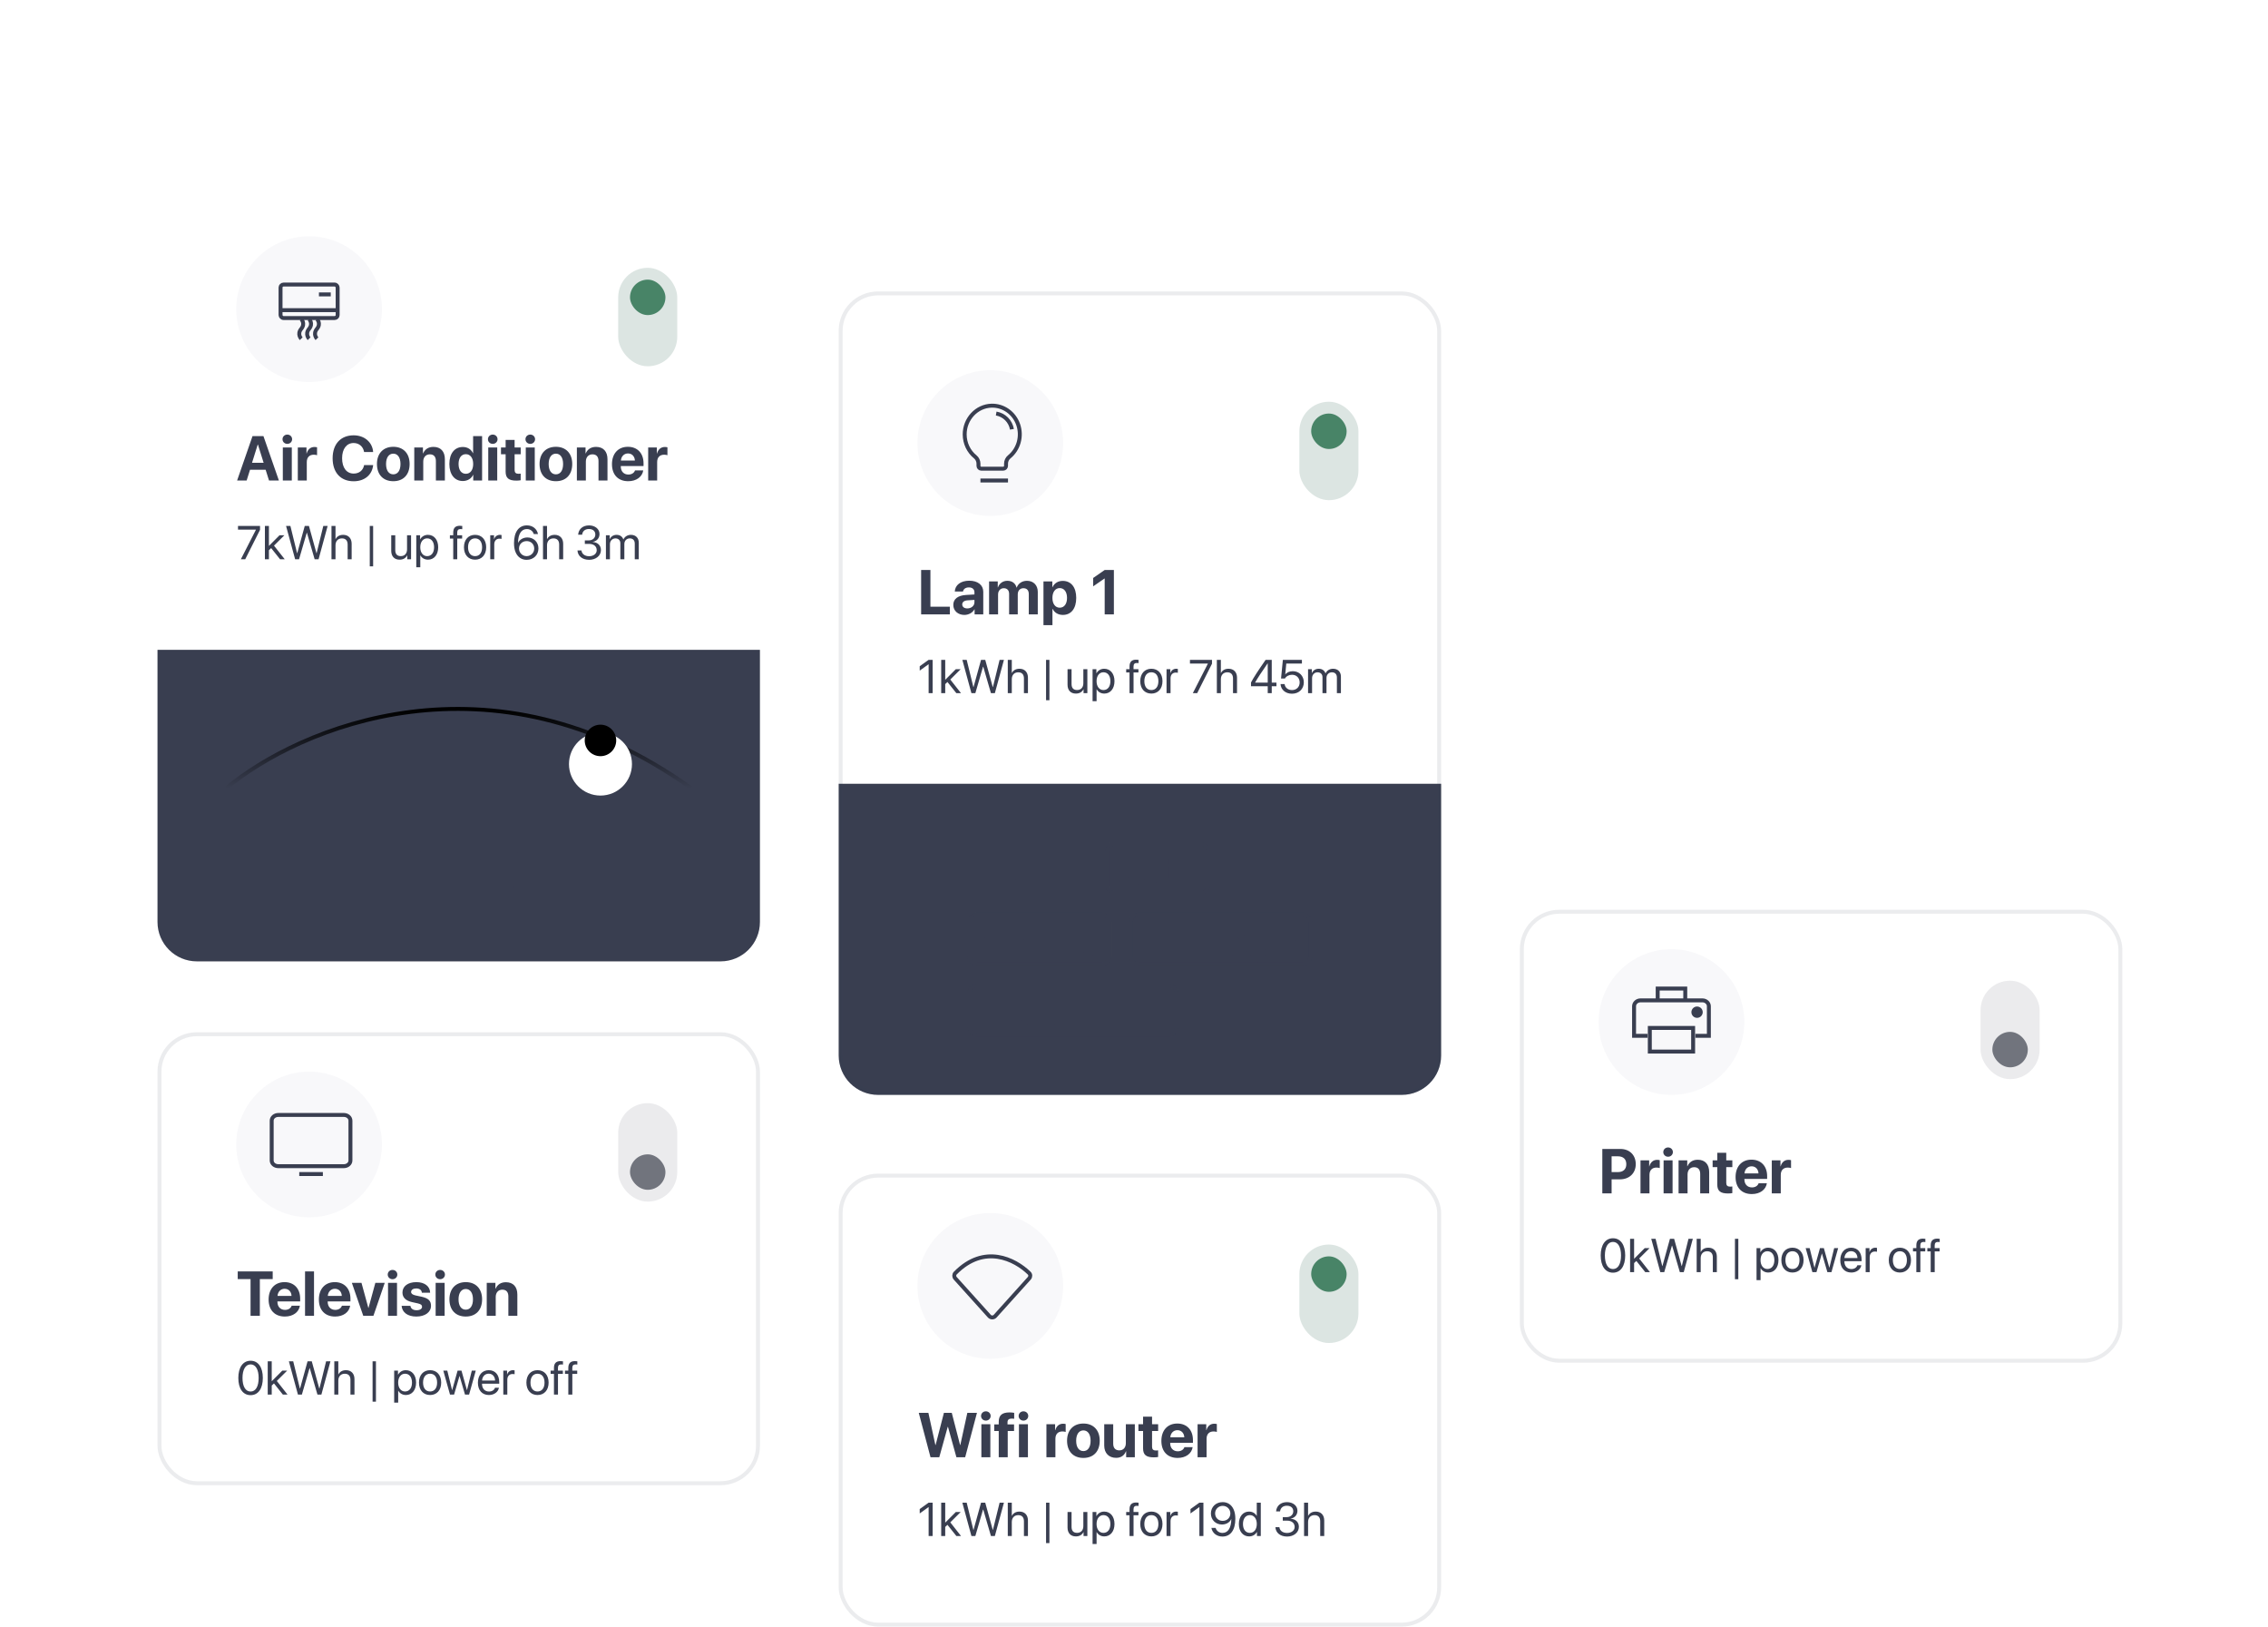 <svg width="576" height="413" viewBox="0 0 576 413" fill="none" xmlns="http://www.w3.org/2000/svg">
<g filter="url(#filter0_d_266_5809)">
<rect x="40" y="38" width="153" height="204.098" rx="10" fill="white" shape-rendering="crispEdges"/>
<circle cx="78.5" cy="76.5" r="18.5" fill="#F8F8FA"/>
<path d="M80.5 84C80.5 84 79.375 82.864 80.5 81.5C81.625 80.136 80.5 79 80.5 79" stroke="#393E50" strokeWidth="0.5" strokeLinecap="round" strokeLinejoin="round"/>
<path d="M78.5 84C78.5 84 77.375 82.864 78.5 81.5C79.625 80.136 78.5 79 78.5 79" stroke="#393E50" strokeWidth="0.5" strokeLinecap="round" strokeLinejoin="round"/>
<path d="M76.5 84C76.5 84 75.375 82.864 76.5 81.5C77.625 80.136 76.5 79 76.5 79" stroke="#393E50" strokeWidth="0.5" strokeLinecap="round" strokeLinejoin="round"/>
<rect x="71.25" y="70.25" width="14.5" height="8.5" rx="0.75" stroke="#393E50" strokeWidth="0.5"/>
<line x1="71" y1="76.75" x2="86" y2="76.75" stroke="#393E50" strokeWidth="0.5"/>
<line x1="81" y1="72.75" x2="84" y2="72.75" stroke="#393E50" strokeWidth="0.5"/>
<rect x="157" y="66" width="15" height="25" rx="7.5" fill="#DCE5E2"/>
<rect x="160" y="69" width="9" height="9" rx="4.5" fill="#488467"/>
<path d="M68.32 120H70.828L66.906 108.727H64.133L60.219 120H62.641L63.5 117.266H67.461L68.32 120ZM65.453 110.883H65.508L66.953 115.5H64.008L65.453 110.883ZM71.828 120H74.109V111.625H71.828V120ZM72.969 110.703C73.656 110.703 74.188 110.18 74.188 109.523C74.188 108.859 73.656 108.344 72.969 108.344C72.281 108.344 71.75 108.859 71.75 109.523C71.75 110.18 72.281 110.703 72.969 110.703ZM75.633 120H77.914V115.32C77.914 114.141 78.57 113.453 79.695 113.453C80.023 113.453 80.336 113.508 80.523 113.586V111.578C80.367 111.531 80.141 111.492 79.875 111.492C78.891 111.492 78.18 112.07 77.883 113.133H77.836V111.625H75.633V120ZM89.812 120.195C92.578 120.195 94.508 118.602 94.773 116.086H92.477C92.227 117.422 91.219 118.242 89.82 118.242C88.016 118.242 86.883 116.758 86.883 114.352C86.883 111.977 88.031 110.484 89.812 110.484C91.188 110.484 92.25 111.391 92.469 112.773H94.766C94.586 110.25 92.523 108.531 89.812 108.531C86.547 108.531 84.477 110.727 84.477 114.359C84.477 118 86.531 120.195 89.812 120.195ZM99.883 120.18C102.414 120.18 104.031 118.562 104.031 115.805C104.031 113.086 102.391 111.445 99.883 111.445C97.375 111.445 95.734 113.094 95.734 115.805C95.734 118.555 97.352 120.18 99.883 120.18ZM99.883 118.438C98.758 118.438 98.047 117.492 98.047 115.812C98.047 114.148 98.773 113.188 99.883 113.188C100.992 113.188 101.711 114.148 101.711 115.812C101.711 117.492 101 118.438 99.883 118.438ZM105.211 120H107.492V115.195C107.492 114.109 108.141 113.359 109.164 113.359C110.188 113.359 110.703 113.984 110.703 115.078V120H112.984V114.602C112.984 112.641 111.938 111.469 110.078 111.469C108.789 111.469 107.906 112.078 107.461 113.117H107.414V111.625H105.211V120ZM117.539 120.133C118.773 120.133 119.742 119.484 120.148 118.562H120.188V120H122.438V108.727H120.156V113.062H120.109C119.703 112.133 118.766 111.492 117.555 111.492C115.453 111.492 114.125 113.141 114.125 115.797C114.125 118.477 115.445 120.133 117.539 120.133ZM118.312 113.32C119.445 113.32 120.172 114.289 120.172 115.812C120.172 117.344 119.445 118.297 118.312 118.297C117.164 118.297 116.461 117.352 116.461 115.812C116.461 114.281 117.164 113.32 118.312 113.32ZM124 120H126.281V111.625H124V120ZM125.141 110.703C125.828 110.703 126.359 110.18 126.359 109.523C126.359 108.859 125.828 108.344 125.141 108.344C124.453 108.344 123.922 108.859 123.922 109.523C123.922 110.18 124.453 110.703 125.141 110.703ZM128.414 109.695V111.625H127.234V113.344H128.414V117.742C128.414 119.375 129.18 120.031 131.148 120.031C131.609 120.031 132 119.992 132.234 119.938V118.258C132.094 118.281 131.883 118.297 131.68 118.297C131.008 118.297 130.695 117.992 130.695 117.352V113.344H132.242V111.625H130.695V109.695H128.414ZM133.531 120H135.812V111.625H133.531V120ZM134.672 110.703C135.359 110.703 135.891 110.18 135.891 109.523C135.891 108.859 135.359 108.344 134.672 108.344C133.984 108.344 133.453 108.859 133.453 109.523C133.453 110.18 133.984 110.703 134.672 110.703ZM141.18 120.18C143.711 120.18 145.328 118.562 145.328 115.805C145.328 113.086 143.688 111.445 141.18 111.445C138.672 111.445 137.031 113.094 137.031 115.805C137.031 118.555 138.648 120.18 141.18 120.18ZM141.18 118.438C140.055 118.438 139.344 117.492 139.344 115.812C139.344 114.148 140.07 113.188 141.18 113.188C142.289 113.188 143.008 114.148 143.008 115.812C143.008 117.492 142.297 118.438 141.18 118.438ZM146.508 120H148.789V115.195C148.789 114.109 149.438 113.359 150.461 113.359C151.484 113.359 152 113.984 152 115.078V120H154.281V114.602C154.281 112.641 153.234 111.469 151.375 111.469C150.086 111.469 149.203 112.078 148.758 113.117H148.711V111.625H146.508V120ZM159.484 113.133C160.5 113.133 161.195 113.867 161.242 114.938H157.688C157.766 113.891 158.484 113.133 159.484 113.133ZM161.273 117.438C161.062 118.078 160.422 118.492 159.586 118.492C158.422 118.492 157.664 117.672 157.664 116.477V116.336H163.438V115.641C163.438 113.094 161.898 111.445 159.461 111.445C156.984 111.445 155.422 113.18 155.422 115.852C155.422 118.531 156.969 120.18 159.547 120.18C161.617 120.18 163.117 119.078 163.367 117.438H161.273ZM164.617 120H166.898V115.32C166.898 114.141 167.555 113.453 168.68 113.453C169.008 113.453 169.32 113.508 169.508 113.586V111.578C169.352 111.531 169.125 111.492 168.859 111.492C167.875 111.492 167.164 112.07 166.867 113.133H166.82V111.625H164.617V120Z" fill="#393E50"/>
<path d="M61.172 140H62.279L66.041 132.523V131.545H60.445V132.482H64.998V132.506L61.172 140ZM68.297 136.613V131.545H67.277V140H68.297V137.703L68.865 137.164L71.127 140H72.311L69.586 136.537L72.228 133.906H70.992L68.297 136.613ZM77.9 133.291H77.959L79.91 140H80.906L83.209 131.545H82.107L80.414 138.447H80.367L78.463 131.545H77.397L75.492 138.447H75.445L73.752 131.545H72.65L74.953 140H75.949L77.9 133.291ZM84.188 140H85.207V136.449C85.207 135.395 85.834 134.703 86.848 134.703C87.803 134.703 88.289 135.283 88.289 136.25V140H89.309V136.062C89.309 134.703 88.5 133.801 87.164 133.801C86.238 133.801 85.57 134.199 85.231 134.879H85.207V131.545H84.188V140ZM94.764 141.799V131.545H93.908V141.799H94.764ZM104.396 133.906H103.377V137.486C103.377 138.523 102.779 139.203 101.789 139.203C100.846 139.203 100.383 138.67 100.383 137.68V133.906H99.363V137.861C99.363 139.244 100.143 140.105 101.473 140.105C102.41 140.105 103.043 139.713 103.406 139.01H103.43V140H104.396V133.906ZM108.68 133.801C107.795 133.801 107.086 134.252 106.711 134.938H106.688V133.906H105.721V142.033H106.74V139.01H106.764C107.127 139.678 107.83 140.105 108.703 140.105C110.238 140.105 111.287 138.863 111.287 136.953C111.287 135.043 110.232 133.801 108.68 133.801ZM108.48 139.209C107.438 139.209 106.734 138.312 106.734 136.953C106.734 135.6 107.438 134.697 108.48 134.697C109.564 134.697 110.244 135.576 110.244 136.953C110.244 138.336 109.564 139.209 108.48 139.209ZM115.107 140H116.127V134.744H117.369V133.906H116.121V133.232C116.121 132.629 116.385 132.336 116.936 132.336C117.105 132.336 117.275 132.354 117.398 132.371V131.545C117.252 131.521 117.006 131.498 116.777 131.498C115.652 131.498 115.107 132.055 115.107 133.227V133.906H114.258V134.744H115.107V140ZM120.656 140.105C122.338 140.105 123.475 138.893 123.475 136.953C123.475 135.008 122.338 133.801 120.656 133.801C118.969 133.801 117.832 135.008 117.832 136.953C117.832 138.893 118.969 140.105 120.656 140.105ZM120.656 139.209C119.578 139.209 118.869 138.389 118.869 136.953C118.869 135.518 119.578 134.697 120.656 134.697C121.734 134.697 122.438 135.518 122.438 136.953C122.438 138.389 121.734 139.209 120.656 139.209ZM124.506 140H125.525V136.203C125.525 135.342 126.041 134.773 126.832 134.773C127.078 134.773 127.295 134.803 127.377 134.832V133.842C127.295 133.83 127.143 133.801 126.967 133.801C126.252 133.801 125.689 134.229 125.49 134.902H125.467V133.906H124.506V140ZM133.752 140.146C135.486 140.146 136.746 138.928 136.746 137.258C136.746 135.652 135.551 134.463 133.939 134.463C132.891 134.463 131.959 135.008 131.578 135.834H131.561C131.596 133.584 132.398 132.33 133.811 132.33C134.648 132.33 135.328 132.822 135.557 133.59H136.629C136.359 132.26 135.258 131.398 133.822 131.398C131.754 131.398 130.541 133.068 130.541 135.916C130.541 136.83 130.676 137.592 130.957 138.242C131.479 139.461 132.486 140.146 133.752 140.146ZM133.74 139.209C132.656 139.209 131.812 138.348 131.812 137.264C131.812 136.186 132.639 135.389 133.758 135.389C134.877 135.389 135.674 136.186 135.674 137.293C135.674 138.359 134.818 139.209 133.74 139.209ZM137.906 140H138.926V136.449C138.926 135.395 139.553 134.703 140.566 134.703C141.521 134.703 142.008 135.283 142.008 136.25V140H143.027V136.062C143.027 134.703 142.219 133.801 140.883 133.801C139.957 133.801 139.289 134.199 138.949 134.879H138.926V131.545H137.906V140ZM148.529 136.098H149.59C150.797 136.098 151.547 136.713 151.547 137.709C151.547 138.594 150.744 139.227 149.625 139.227C148.488 139.227 147.768 138.629 147.674 137.762H146.66C146.736 139.162 147.867 140.141 149.637 140.141C151.295 140.141 152.619 139.127 152.619 137.674C152.619 136.484 151.799 135.693 150.521 135.617V135.594C151.576 135.406 152.256 134.645 152.256 133.584C152.256 132.312 151.113 131.404 149.602 131.404C148.014 131.404 146.947 132.324 146.83 133.76H147.844C147.938 132.875 148.582 132.318 149.555 132.318C150.627 132.318 151.195 132.887 151.195 133.725C151.195 134.58 150.516 135.207 149.543 135.207H148.529V136.098ZM153.885 140H154.904V136.18C154.904 135.336 155.49 134.703 156.299 134.703C157.055 134.703 157.547 135.184 157.547 135.916V140H158.566V136.127C158.566 135.301 159.135 134.703 159.943 134.703C160.746 134.703 161.209 135.195 161.209 136.027V140H162.229V135.793C162.229 134.586 161.449 133.801 160.242 133.801C159.387 133.801 158.672 134.234 158.332 134.961H158.309C158.045 134.223 157.43 133.801 156.598 133.801C155.777 133.801 155.156 134.234 154.869 134.879H154.846V133.906H153.885V140Z" fill="#393E50" fillOpacity="0.4"/>
<path d="M40 163H193V232.098C193 237.621 188.523 242.098 183 242.098H50C44.477 242.098 40 237.621 40 232.098V163Z" fill="#393E50" fillOpacity="0.05"/>
<path d="M57.5 198.098C75.667 182.932 124.7 161.698 175.5 198.098" stroke="url(#paint0_linear_266_5809)" strokeWidth="2"/>
<g filter="url(#filter1_d_266_5809)">
<circle cx="152.5" cy="186" r="8" fill="white"/>
</g>
<circle cx="152.5" cy="186" r="4" fill="url(#paint1_linear_266_5809)"/>
<path d="M98.664 215.215V215.254H100.852V215.215C100.852 214.176 101.656 213.411 102.75 213.411C103.797 213.411 104.539 214.083 104.539 214.926C104.539 215.708 104.188 216.278 103.047 217.418L98.797 221.512V223.098H106.992V221.223H101.906V221.176L104.656 218.528C105.898 217.293 106.836 216.239 106.836 214.833C106.836 212.95 105.203 211.575 102.828 211.575C100.367 211.575 98.664 213.083 98.664 215.215ZM113.625 223.098H115.867V221.09H117.336V219.2H115.867V211.825H112.539C110.227 215.231 109 217.208 108.016 219.083V221.09H113.625V223.098ZM110.086 219.208C111 217.442 111.984 215.903 113.625 213.497H113.672V219.27H110.086V219.208ZM120.688 216.692C122.086 216.692 123.172 215.606 123.172 214.2C123.172 212.801 122.094 211.715 120.688 211.715C119.281 211.715 118.203 212.801 118.203 214.2C118.203 215.606 119.281 216.692 120.688 216.692ZM120.688 215.348C120.078 215.348 119.562 214.817 119.562 214.2C119.562 213.567 120.086 213.059 120.688 213.059C121.32 213.059 121.812 213.567 121.812 214.2C121.812 214.817 121.328 215.348 120.688 215.348ZM129.422 223.293C132.188 223.293 134.117 221.7 134.383 219.184H132.086C131.836 220.52 130.828 221.34 129.43 221.34C127.625 221.34 126.492 219.856 126.492 217.45C126.492 215.075 127.641 213.583 129.422 213.583C130.797 213.583 131.859 214.489 132.078 215.872H134.375C134.195 213.348 132.133 211.629 129.422 211.629C126.156 211.629 124.086 213.825 124.086 217.458C124.086 221.098 126.141 223.293 129.422 223.293Z" fill="#393E50"/>
</g>
<rect x="40" y="262.098" width="153" height="115" rx="10" fill="white"/>
<circle cx="78.5" cy="290.598" r="18.5" fill="#F8F8FA"/>
<path d="M70.667 296.098H87.333C88.254 296.098 89 295.451 89 294.654V284.543C89 283.745 88.254 283.098 87.333 283.098H70.667C69.746 283.098 69 283.745 69 284.543V294.654C69 295.451 69.746 296.098 70.667 296.098Z" stroke="#393E50" strokeWidth="0.5" strokeLinecap="round" strokeLinejoin="round"/>
<path d="M82 298.098H76" stroke="#393E50" strokeWidth="0.5" strokeLinecap="round" strokeLinejoin="round"/>
<rect x="157" y="280.098" width="15" height="25" rx="7.5" fill="#EBEBED"/>
<rect x="160" y="293.098" width="9" height="9" rx="4.5" fill="#71747D"/>
<path d="M65.992 334.098V324.77H69.258V322.825H60.375V324.77H63.633V334.098H65.992ZM72.281 327.231C73.297 327.231 73.992 327.965 74.039 329.036H70.484C70.562 327.989 71.281 327.231 72.281 327.231ZM74.07 331.536C73.859 332.176 73.219 332.59 72.383 332.59C71.219 332.59 70.461 331.77 70.461 330.575V330.434H76.234V329.739C76.234 327.192 74.695 325.543 72.258 325.543C69.781 325.543 68.219 327.278 68.219 329.95C68.219 332.629 69.766 334.278 72.344 334.278C74.414 334.278 75.914 333.176 76.164 331.536H74.07ZM77.469 334.098H79.75V322.825H77.469V334.098ZM85.047 327.231C86.062 327.231 86.758 327.965 86.805 329.036H83.25C83.328 327.989 84.047 327.231 85.047 327.231ZM86.836 331.536C86.625 332.176 85.984 332.59 85.148 332.59C83.984 332.59 83.227 331.77 83.227 330.575V330.434H89V329.739C89 327.192 87.461 325.543 85.023 325.543C82.547 325.543 80.984 327.278 80.984 329.95C80.984 332.629 82.531 334.278 85.109 334.278C87.18 334.278 88.68 333.176 88.93 331.536H86.836ZM97.711 325.723H95.328L93.594 332.083H93.547L91.805 325.723H89.359L92.258 334.098H94.836L97.711 325.723ZM98.547 334.098H100.828V325.723H98.547V334.098ZM99.688 324.801C100.375 324.801 100.906 324.278 100.906 323.622C100.906 322.958 100.375 322.442 99.688 322.442C99 322.442 98.469 322.958 98.469 323.622C98.469 324.278 99 324.801 99.688 324.801ZM102.211 328.184C102.211 329.418 103.023 330.247 104.609 330.606L106.156 330.95C106.906 331.129 107.188 331.364 107.188 331.786C107.188 332.333 106.664 332.676 105.797 332.676C104.891 332.676 104.336 332.27 104.227 331.567H102C102.125 333.2 103.5 334.278 105.734 334.278C107.945 334.278 109.461 333.192 109.461 331.543C109.461 330.293 108.781 329.629 107.102 329.254L105.5 328.911C104.766 328.739 104.406 328.458 104.406 328.043C104.406 327.504 104.922 327.145 105.711 327.145C106.555 327.145 107.094 327.559 107.141 328.231H109.242C109.211 326.606 107.844 325.543 105.742 325.543C103.594 325.543 102.211 326.59 102.211 328.184ZM110.641 334.098H112.922V325.723H110.641V334.098ZM111.781 324.801C112.469 324.801 113 324.278 113 323.622C113 322.958 112.469 322.442 111.781 322.442C111.094 322.442 110.562 322.958 110.562 323.622C110.562 324.278 111.094 324.801 111.781 324.801ZM118.289 334.278C120.82 334.278 122.438 332.661 122.438 329.903C122.438 327.184 120.797 325.543 118.289 325.543C115.781 325.543 114.141 327.192 114.141 329.903C114.141 332.653 115.758 334.278 118.289 334.278ZM118.289 332.536C117.164 332.536 116.453 331.59 116.453 329.911C116.453 328.247 117.18 327.286 118.289 327.286C119.398 327.286 120.117 328.247 120.117 329.911C120.117 331.59 119.406 332.536 118.289 332.536ZM123.617 334.098H125.898V329.293C125.898 328.208 126.547 327.458 127.57 327.458C128.594 327.458 129.109 328.083 129.109 329.176V334.098H131.391V328.7C131.391 326.739 130.344 325.567 128.484 325.567C127.195 325.567 126.312 326.176 125.867 327.215H125.82V325.723H123.617V334.098Z" fill="#393E50"/>
<path d="M63.645 354.239C65.613 354.239 66.75 352.534 66.75 349.862C66.75 347.208 65.607 345.502 63.645 345.502C61.682 345.502 60.527 347.219 60.527 349.868C60.527 352.54 61.67 354.239 63.645 354.239ZM63.645 353.319C62.32 353.319 61.588 351.971 61.588 349.862C61.588 347.799 62.338 346.428 63.645 346.428C64.951 346.428 65.689 347.788 65.689 349.868C65.689 351.977 64.963 353.319 63.645 353.319ZM69.012 350.711V345.643H67.992V354.098H69.012V351.801L69.58 351.262L71.842 354.098H73.025L70.301 350.635L72.943 348.004H71.707L69.012 350.711ZM78.615 347.389H78.674L80.625 354.098H81.621L83.924 345.643H82.822L81.129 352.545H81.082L79.178 345.643H78.111L76.207 352.545H76.16L74.467 345.643H73.365L75.668 354.098H76.664L78.615 347.389ZM84.902 354.098H85.922V350.547C85.922 349.493 86.549 348.801 87.562 348.801C88.518 348.801 89.004 349.381 89.004 350.348V354.098H90.023V350.161C90.023 348.801 89.215 347.899 87.879 347.899C86.953 347.899 86.285 348.297 85.945 348.977H85.922V345.643H84.902V354.098ZM95.478 355.897V345.643H94.623V355.897H95.478ZM103.066 347.899C102.182 347.899 101.473 348.35 101.098 349.036H101.074V348.004H100.107V356.131H101.127V353.108H101.15C101.514 353.776 102.217 354.204 103.09 354.204C104.625 354.204 105.674 352.961 105.674 351.051C105.674 349.141 104.619 347.899 103.066 347.899ZM102.867 353.307C101.824 353.307 101.121 352.411 101.121 351.051C101.121 349.698 101.824 348.795 102.867 348.795C103.951 348.795 104.631 349.674 104.631 351.051C104.631 352.434 103.951 353.307 102.867 353.307ZM109.23 354.204C110.912 354.204 112.049 352.991 112.049 351.051C112.049 349.106 110.912 347.899 109.23 347.899C107.543 347.899 106.406 349.106 106.406 351.051C106.406 352.991 107.543 354.204 109.23 354.204ZM109.23 353.307C108.152 353.307 107.443 352.487 107.443 351.051C107.443 349.616 108.152 348.795 109.23 348.795C110.309 348.795 111.012 349.616 111.012 351.051C111.012 352.487 110.309 353.307 109.23 353.307ZM120.832 348.004H119.824L118.605 352.961H118.582L117.199 348.004H116.215L114.838 352.961H114.814L113.596 348.004H112.582L114.287 354.098H115.324L116.695 349.381H116.719L118.096 354.098H119.133L120.832 348.004ZM124.113 348.784C125.074 348.784 125.713 349.51 125.736 350.53H122.426C122.49 349.516 123.158 348.784 124.113 348.784ZM125.713 352.352C125.543 352.926 124.975 353.319 124.201 353.319C123.105 353.319 122.42 352.551 122.42 351.385V351.327H126.791V350.94C126.791 349.094 125.777 347.899 124.131 347.899C122.449 347.899 121.371 349.182 121.371 351.075C121.371 352.991 122.432 354.204 124.178 354.204C125.508 354.204 126.539 353.418 126.715 352.352H125.713ZM127.822 354.098H128.842V350.301C128.842 349.44 129.357 348.872 130.148 348.872C130.395 348.872 130.611 348.901 130.693 348.93V347.94C130.611 347.928 130.459 347.899 130.283 347.899C129.568 347.899 129.006 348.327 128.807 349H128.783V348.004H127.822V354.098ZM136.512 354.204C138.193 354.204 139.33 352.991 139.33 351.051C139.33 349.106 138.193 347.899 136.512 347.899C134.824 347.899 133.688 349.106 133.688 351.051C133.688 352.991 134.824 354.204 136.512 354.204ZM136.512 353.307C135.434 353.307 134.725 352.487 134.725 351.051C134.725 349.616 135.434 348.795 136.512 348.795C137.59 348.795 138.293 349.616 138.293 351.051C138.293 352.487 137.59 353.307 136.512 353.307ZM140.689 354.098H141.709V348.842H142.951V348.004H141.703V347.331C141.703 346.727 141.967 346.434 142.518 346.434C142.688 346.434 142.857 346.452 142.98 346.469V345.643C142.834 345.62 142.588 345.596 142.359 345.596C141.234 345.596 140.689 346.153 140.689 347.325V348.004H139.84V348.842H140.689V354.098ZM144.334 354.098H145.354V348.842H146.596V348.004H145.348V347.331C145.348 346.727 145.611 346.434 146.162 346.434C146.332 346.434 146.502 346.452 146.625 346.469V345.643C146.479 345.62 146.232 345.596 146.004 345.596C144.879 345.596 144.334 346.153 144.334 347.325V348.004H143.484V348.842H144.334V354.098Z" fill="#393E50" fillOpacity="0.4"/>
<rect x="40.5" y="262.598" width="152" height="114" rx="9.5" stroke="#393E50" stroke-opacity="0.1"/>
<rect x="386" y="231" width="153" height="115" rx="10" fill="white"/>
<circle cx="424.5" cy="259.5" r="18.5" fill="#F8F8FA"/>
<path d="M421 254V251H428V254" stroke="#393E50" strokeLinecap="round" strokeLinejoin="round"/>
<path d="M430 261H419V267H430V261Z" stroke="#393E50" strokeLinecap="round" strokeLinejoin="round"/>
<path d="M418.42 263H415V255.5C415 254.675 415.741 254 416.643 254H432.356C433.259 254 434 254.675 434 255.5V263H430.58" stroke="#393E50" strokeLinecap="round" strokeLinejoin="round"/>
<path d="M431.938 257C431.938 257.518 431.518 257.938 431 257.938C430.482 257.938 430.062 257.518 430.062 257C430.062 256.482 430.482 256.062 431 256.062C431.518 256.062 431.938 256.482 431.938 257Z" fill="#393E50" stroke="#393E50" strokeWidth="0.125"/>
<rect x="503" y="249" width="15" height="25" rx="7.5" fill="#EBEBED"/>
<rect x="506" y="262" width="9" height="9" rx="4.5" fill="#71747D"/>
<path d="M406.938 291.727V303H409.297V299.445H411.406C413.781 299.445 415.43 297.898 415.43 295.586C415.43 293.266 413.836 291.727 411.523 291.727H406.938ZM409.297 293.594H410.898C412.25 293.594 413.031 294.312 413.031 295.594C413.031 296.883 412.242 297.602 410.891 297.602H409.297V293.594ZM416.633 303H418.914V298.32C418.914 297.141 419.57 296.453 420.695 296.453C421.023 296.453 421.336 296.508 421.523 296.586V294.578C421.367 294.531 421.141 294.492 420.875 294.492C419.891 294.492 419.18 295.07 418.883 296.133H418.836V294.625H416.633V303ZM422.5 303H424.781V294.625H422.5V303ZM423.641 293.703C424.328 293.703 424.859 293.18 424.859 292.523C424.859 291.859 424.328 291.344 423.641 291.344C422.953 291.344 422.422 291.859 422.422 292.523C422.422 293.18 422.953 293.703 423.641 293.703ZM426.305 303H428.586V298.195C428.586 297.109 429.234 296.359 430.258 296.359C431.281 296.359 431.797 296.984 431.797 298.078V303H434.078V297.602C434.078 295.641 433.031 294.469 431.172 294.469C429.883 294.469 429 295.078 428.555 296.117H428.508V294.625H426.305V303ZM436.133 292.695V294.625H434.953V296.344H436.133V300.742C436.133 302.375 436.898 303.031 438.867 303.031C439.328 303.031 439.719 302.992 439.953 302.938V301.258C439.812 301.281 439.602 301.297 439.398 301.297C438.727 301.297 438.414 300.992 438.414 300.352V296.344H439.961V294.625H438.414V292.695H436.133ZM444.844 296.133C445.859 296.133 446.555 296.867 446.602 297.938H443.047C443.125 296.891 443.844 296.133 444.844 296.133ZM446.633 300.438C446.422 301.078 445.781 301.492 444.945 301.492C443.781 301.492 443.023 300.672 443.023 299.477V299.336H448.797V298.641C448.797 296.094 447.258 294.445 444.82 294.445C442.344 294.445 440.781 296.18 440.781 298.852C440.781 301.531 442.328 303.18 444.906 303.18C446.977 303.18 448.477 302.078 448.727 300.438H446.633ZM449.977 303H452.258V298.32C452.258 297.141 452.914 296.453 454.039 296.453C454.367 296.453 454.68 296.508 454.867 296.586V294.578C454.711 294.531 454.484 294.492 454.219 294.492C453.234 294.492 452.523 295.07 452.227 296.133H452.18V294.625H449.977V303Z" fill="#393E50"/>
<path d="M409.645 323.141C411.613 323.141 412.75 321.436 412.75 318.764C412.75 316.109 411.607 314.404 409.645 314.404C407.682 314.404 406.527 316.121 406.527 318.77C406.527 321.441 407.67 323.141 409.645 323.141ZM409.645 322.221C408.32 322.221 407.588 320.873 407.588 318.764C407.588 316.701 408.338 315.33 409.645 315.33C410.951 315.33 411.689 316.689 411.689 318.77C411.689 320.879 410.963 322.221 409.645 322.221ZM415.012 319.613V314.545H413.992V323H415.012V320.703L415.58 320.164L417.842 323H419.025L416.301 319.537L418.943 316.906H417.707L415.012 319.613ZM424.615 316.291H424.674L426.625 323H427.621L429.924 314.545H428.822L427.129 321.447H427.082L425.178 314.545H424.111L422.207 321.447H422.16L420.467 314.545H419.365L421.668 323H422.664L424.615 316.291ZM430.902 323H431.922V319.449C431.922 318.395 432.549 317.703 433.562 317.703C434.518 317.703 435.004 318.283 435.004 319.25V323H436.023V319.062C436.023 317.703 435.215 316.801 433.879 316.801C432.953 316.801 432.285 317.199 431.945 317.879H431.922V314.545H430.902V323ZM441.479 324.799V314.545H440.623V324.799H441.479ZM449.066 316.801C448.182 316.801 447.473 317.252 447.098 317.938H447.074V316.906H446.107V325.033H447.127V322.01H447.15C447.514 322.678 448.217 323.105 449.09 323.105C450.625 323.105 451.674 321.863 451.674 319.953C451.674 318.043 450.619 316.801 449.066 316.801ZM448.867 322.209C447.824 322.209 447.121 321.312 447.121 319.953C447.121 318.6 447.824 317.697 448.867 317.697C449.951 317.697 450.631 318.576 450.631 319.953C450.631 321.336 449.951 322.209 448.867 322.209ZM455.23 323.105C456.912 323.105 458.049 321.893 458.049 319.953C458.049 318.008 456.912 316.801 455.23 316.801C453.543 316.801 452.406 318.008 452.406 319.953C452.406 321.893 453.543 323.105 455.23 323.105ZM455.23 322.209C454.152 322.209 453.443 321.389 453.443 319.953C453.443 318.518 454.152 317.697 455.23 317.697C456.309 317.697 457.012 318.518 457.012 319.953C457.012 321.389 456.309 322.209 455.23 322.209ZM466.832 316.906H465.824L464.605 321.863H464.582L463.199 316.906H462.215L460.838 321.863H460.814L459.596 316.906H458.582L460.287 323H461.324L462.695 318.283H462.719L464.096 323H465.133L466.832 316.906ZM470.113 317.686C471.074 317.686 471.713 318.412 471.736 319.432H468.426C468.49 318.418 469.158 317.686 470.113 317.686ZM471.713 321.254C471.543 321.828 470.975 322.221 470.201 322.221C469.105 322.221 468.42 321.453 468.42 320.287V320.229H472.791V319.842C472.791 317.996 471.777 316.801 470.131 316.801C468.449 316.801 467.371 318.084 467.371 319.977C467.371 321.893 468.432 323.105 470.178 323.105C471.508 323.105 472.539 322.32 472.715 321.254H471.713ZM473.822 323H474.842V319.203C474.842 318.342 475.357 317.773 476.148 317.773C476.395 317.773 476.611 317.803 476.693 317.832V316.842C476.611 316.83 476.459 316.801 476.283 316.801C475.568 316.801 475.006 317.229 474.807 317.902H474.783V316.906H473.822V323ZM482.512 323.105C484.193 323.105 485.33 321.893 485.33 319.953C485.33 318.008 484.193 316.801 482.512 316.801C480.824 316.801 479.688 318.008 479.688 319.953C479.688 321.893 480.824 323.105 482.512 323.105ZM482.512 322.209C481.434 322.209 480.725 321.389 480.725 319.953C480.725 318.518 481.434 317.697 482.512 317.697C483.59 317.697 484.293 318.518 484.293 319.953C484.293 321.389 483.59 322.209 482.512 322.209ZM486.689 323H487.709V317.744H488.951V316.906H487.703V316.232C487.703 315.629 487.967 315.336 488.518 315.336C488.688 315.336 488.857 315.354 488.98 315.371V314.545C488.834 314.521 488.588 314.498 488.359 314.498C487.234 314.498 486.689 315.055 486.689 316.227V316.906H485.84V317.744H486.689V323ZM490.334 323H491.354V317.744H492.596V316.906H491.348V316.232C491.348 315.629 491.611 315.336 492.162 315.336C492.332 315.336 492.502 315.354 492.625 315.371V314.545C492.479 314.521 492.232 314.498 492.004 314.498C490.879 314.498 490.334 315.055 490.334 316.227V316.906H489.484V317.744H490.334V323Z" fill="#393E50" fillOpacity="0.4"/>
<rect x="386.5" y="231.5" width="152" height="114" rx="9.5" stroke="#393E50" stroke-opacity="0.1"/>
<rect x="213" y="74" width="153" height="204" rx="10" fill="white"/>
<circle cx="251.5" cy="112.5" r="18.5" fill="#F8F8FA"/>
<path d="M249 122H256" stroke="#393E50" strokeLinecap="round" strokeLinejoin="round"/>
<path d="M247.686 116C246.853 115.327 246.178 114.466 245.713 113.482C245.247 112.497 245.004 111.416 245 110.319C244.983 106.374 248.036 103.093 251.834 103.002C253.304 102.966 254.747 103.411 255.959 104.275C257.172 105.139 258.092 106.377 258.588 107.815C259.085 109.252 259.134 110.816 258.727 112.283C258.32 113.751 257.479 115.048 256.323 115.991C256.067 116.196 255.86 116.459 255.718 116.76C255.575 117.061 255.501 117.392 255.5 117.727V118.273C255.5 118.466 255.427 118.651 255.295 118.787C255.164 118.923 254.986 119 254.8 119H249.2C249.015 119 248.836 118.923 248.705 118.787C248.574 118.651 248.5 118.466 248.5 118.273V117.727C248.498 117.395 248.424 117.067 248.283 116.768C248.142 116.469 247.938 116.206 247.686 116V116Z" stroke="#393E50" strokeLinecap="round" strokeLinejoin="round"/>
<path d="M253 105C253.998 105.17 254.918 105.645 255.635 106.362C256.351 107.078 256.828 108 257 109" stroke="#393E50" strokeWidth="0.5" strokeLinecap="round" strokeLinejoin="round"/>
<rect x="330" y="102" width="15" height="25" rx="7.5" fill="#DCE5E2"/>
<rect x="333" y="105" width="9" height="9" rx="4.5" fill="#488467"/>
<path d="M241.227 154.047H236.297V144.727H233.938V156H241.227V154.047ZM245.664 154.484C244.891 154.484 244.375 154.094 244.375 153.469C244.375 152.875 244.859 152.492 245.711 152.43L247.477 152.32V152.93C247.477 153.836 246.656 154.484 245.664 154.484ZM244.914 156.133C245.961 156.133 247 155.609 247.469 154.719H247.516V156H249.719V150.242C249.719 148.555 248.32 147.445 246.172 147.445C243.953 147.445 242.57 148.562 242.484 150.188H244.57C244.68 149.57 245.219 149.148 246.07 149.148C246.93 149.148 247.477 149.602 247.477 150.383V150.938L245.367 151.062C243.281 151.188 242.109 152.07 242.109 153.594C242.109 155.102 243.32 156.133 244.914 156.133ZM251.195 156H253.477V150.945C253.477 150.008 254.062 149.352 254.93 149.352C255.773 149.352 256.281 149.883 256.281 150.781V156H258.477V150.914C258.477 149.984 259.047 149.352 259.914 149.352C260.797 149.352 261.281 149.883 261.281 150.852V156H263.562V150.281C263.562 148.594 262.461 147.469 260.82 147.469C259.594 147.469 258.594 148.133 258.219 149.188H258.172C257.891 148.094 257.047 147.469 255.836 147.469C254.695 147.469 253.797 148.133 253.445 149.141H253.398V147.625H251.195V156ZM269.898 147.492C268.688 147.492 267.758 148.102 267.305 149.086H267.258V147.625H265.008V158.734H267.289V154.594H267.336C267.781 155.539 268.719 156.133 269.938 156.133C272.031 156.133 273.328 154.508 273.328 151.812C273.328 149.109 272.023 147.492 269.898 147.492ZM269.133 154.297C268.016 154.297 267.281 153.328 267.281 151.812C267.281 150.312 268.016 149.32 269.133 149.32C270.273 149.32 270.992 150.297 270.992 151.812C270.992 153.336 270.273 154.297 269.133 154.297ZM280.555 156H282.891V144.727H280.547L277.633 146.75V148.875L280.508 146.891H280.555V156Z" fill="#393E50"/>
<path d="M235.842 176H236.861V167.545H235.83L233.58 169.162V170.275L235.818 168.664H235.842V176ZM240.055 172.613V167.545H239.035V176H240.055V173.703L240.623 173.164L242.885 176H244.068L241.344 172.537L243.986 169.906H242.75L240.055 172.613ZM249.658 169.291H249.717L251.668 176H252.664L254.967 167.545H253.865L252.172 174.447H252.125L250.221 167.545H249.154L247.25 174.447H247.203L245.51 167.545H244.408L246.711 176H247.707L249.658 169.291ZM255.945 176H256.965V172.449C256.965 171.395 257.592 170.703 258.605 170.703C259.561 170.703 260.047 171.283 260.047 172.25V176H261.066V172.062C261.066 170.703 260.258 169.801 258.922 169.801C257.996 169.801 257.328 170.199 256.988 170.879H256.965V167.545H255.945V176ZM266.521 177.799V167.545H265.666V177.799H266.521ZM276.154 169.906H275.135V173.486C275.135 174.523 274.537 175.203 273.547 175.203C272.604 175.203 272.141 174.67 272.141 173.68V169.906H271.121V173.861C271.121 175.244 271.9 176.105 273.23 176.105C274.168 176.105 274.801 175.713 275.164 175.01H275.188V176H276.154V169.906ZM280.438 169.801C279.553 169.801 278.844 170.252 278.469 170.938H278.445V169.906H277.479V178.033H278.498V175.01H278.521C278.885 175.678 279.588 176.105 280.461 176.105C281.996 176.105 283.045 174.863 283.045 172.953C283.045 171.043 281.99 169.801 280.438 169.801ZM280.238 175.209C279.195 175.209 278.492 174.312 278.492 172.953C278.492 171.6 279.195 170.697 280.238 170.697C281.322 170.697 282.002 171.576 282.002 172.953C282.002 174.336 281.322 175.209 280.238 175.209ZM286.865 176H287.885V170.744H289.127V169.906H287.879V169.232C287.879 168.629 288.143 168.336 288.693 168.336C288.863 168.336 289.033 168.354 289.156 168.371V167.545C289.01 167.521 288.764 167.498 288.535 167.498C287.41 167.498 286.865 168.055 286.865 169.227V169.906H286.016V170.744H286.865V176ZM292.414 176.105C294.096 176.105 295.232 174.893 295.232 172.953C295.232 171.008 294.096 169.801 292.414 169.801C290.727 169.801 289.59 171.008 289.59 172.953C289.59 174.893 290.727 176.105 292.414 176.105ZM292.414 175.209C291.336 175.209 290.627 174.389 290.627 172.953C290.627 171.518 291.336 170.697 292.414 170.697C293.492 170.697 294.195 171.518 294.195 172.953C294.195 174.389 293.492 175.209 292.414 175.209ZM296.264 176H297.283V172.203C297.283 171.342 297.799 170.773 298.59 170.773C298.836 170.773 299.053 170.803 299.135 170.832V169.842C299.053 169.83 298.9 169.801 298.725 169.801C298.01 169.801 297.447 170.229 297.248 170.902H297.225V169.906H296.264V176ZM302.938 176H304.045L307.807 168.523V167.545H302.211V168.482H306.764V168.506L302.938 176ZM309.043 176H310.062V172.449C310.062 171.395 310.689 170.703 311.703 170.703C312.658 170.703 313.145 171.283 313.145 172.25V176H314.164V172.062C314.164 170.703 313.355 169.801 312.02 169.801C311.094 169.801 310.426 170.199 310.086 170.879H310.062V167.545H309.043V176ZM321.963 176H322.982V174.242H324.178V173.316H322.982V167.545H321.424C319.426 170.41 318.436 171.951 317.715 173.287V174.242H321.963V176ZM318.758 173.293C319.426 172.121 320.346 170.709 321.945 168.424H321.963V173.316H318.758V173.293ZM328.115 176.141C329.879 176.141 331.127 174.951 331.127 173.252C331.127 171.611 329.955 170.422 328.332 170.422C327.523 170.422 326.82 170.727 326.439 171.236H326.416L326.674 168.482H330.646V167.545H325.807L325.344 172.279H326.334C326.68 171.688 327.354 171.33 328.145 171.33C329.27 171.33 330.072 172.145 330.072 173.281C330.072 174.418 329.275 175.215 328.127 175.215C327.113 175.215 326.346 174.594 326.252 173.691H325.215C325.303 175.133 326.498 176.141 328.115 176.141ZM332.205 176H333.225V172.18C333.225 171.336 333.811 170.703 334.619 170.703C335.375 170.703 335.867 171.184 335.867 171.916V176H336.887V172.127C336.887 171.301 337.455 170.703 338.264 170.703C339.066 170.703 339.529 171.195 339.529 172.027V176H340.549V171.793C340.549 170.586 339.77 169.801 338.562 169.801C337.707 169.801 336.992 170.234 336.652 170.961H336.629C336.365 170.223 335.75 169.801 334.918 169.801C334.098 169.801 333.477 170.234 333.189 170.879H333.166V169.906H332.205V176Z" fill="#393E50" fillOpacity="0.4"/>
<path d="M213 199H366V268C366 273.523 361.523 278 356 278H223C217.477 278 213 273.523 213 268V199Z" fill="#393E50" fillOpacity="0.05"/>
<path d="M253 219L249.667 222L248 220.5" stroke="#393E50" strokeWidth="0.5" strokeLinecap="round" strokeLinejoin="round"/>
<path d="M257.192 223.526C256.504 223.526 256.03 223.146 256.03 222.594C256.03 222.032 256.475 221.686 257.275 221.632L258.779 221.529V222.091C258.779 222.896 258.081 223.526 257.192 223.526ZM257.061 224.083C257.817 224.083 258.511 223.663 258.794 223.033H258.809V224H259.424V220.523C259.424 219.488 258.696 218.839 257.539 218.839C256.382 218.839 255.635 219.483 255.562 220.392H256.187C256.299 219.776 256.777 219.41 257.524 219.41C258.315 219.41 258.779 219.85 258.779 220.582V221.021L257.197 221.119C256.025 221.197 255.376 221.725 255.376 222.594C255.376 223.482 256.06 224.083 257.061 224.083ZM264.58 218.922H263.936V221.935C263.936 222.887 263.34 223.507 262.456 223.507C261.606 223.507 261.128 223.009 261.128 222.11V218.922H260.479V222.223C260.479 223.365 261.167 224.083 262.271 224.083C263.076 224.083 263.687 223.683 263.955 223.058H263.97V224H264.58V218.922ZM265.972 217.652V218.922H265.215V219.459H265.972V222.75C265.972 223.668 266.313 224.029 267.163 224.029C267.3 224.029 267.573 224.015 267.642 224V223.448C267.603 223.458 267.358 223.468 267.29 223.468C266.821 223.468 266.616 223.243 266.616 222.721V219.459H267.617V218.922H266.616V217.652H265.972ZM270.42 224.083C271.802 224.083 272.734 223.072 272.734 221.461C272.734 219.845 271.802 218.839 270.42 218.839C269.043 218.839 268.105 219.845 268.105 221.461C268.105 223.072 269.038 224.083 270.42 224.083ZM270.42 223.512C269.424 223.512 268.765 222.75 268.765 221.461C268.765 220.172 269.424 219.41 270.42 219.41C271.416 219.41 272.08 220.172 272.08 221.461C272.08 222.75 271.416 223.512 270.42 223.512Z" fill="#393E50"/>
<rect x="246.25" y="214.25" width="29.5" height="12.5" rx="1.75" stroke="#393E50" strokeWidth="0.5"/>
<path d="M283.454 220.779C283.454 221.453 283.894 221.888 284.812 222.117L285.637 222.322C286.315 222.488 286.569 222.723 286.569 223.162C286.569 223.694 286.066 224.051 285.305 224.051C284.543 224.051 284.045 223.68 283.952 223.079H283.308C283.391 223.973 284.177 224.583 285.266 224.583C286.413 224.583 287.219 223.973 287.219 223.113C287.219 222.386 286.838 222.015 285.822 221.761L285.07 221.58C284.392 221.414 284.094 221.16 284.094 220.745C284.094 220.237 284.567 219.871 285.261 219.871C285.964 219.871 286.428 220.242 286.506 220.843H287.126C287.062 219.949 286.32 219.339 285.28 219.339C284.206 219.339 283.454 219.939 283.454 220.779ZM288.366 218.152V219.422H287.609V219.959H288.366V223.25C288.366 224.168 288.708 224.529 289.558 224.529C289.694 224.529 289.968 224.515 290.036 224.5V223.948C289.997 223.958 289.753 223.968 289.685 223.968C289.216 223.968 289.011 223.743 289.011 223.221V219.959H290.012V219.422H289.011V218.152H288.366ZM292.419 224.026C291.73 224.026 291.257 223.646 291.257 223.094C291.257 222.532 291.701 222.186 292.502 222.132L294.006 222.029V222.591C294.006 223.396 293.308 224.026 292.419 224.026ZM292.287 224.583C293.044 224.583 293.737 224.163 294.021 223.533H294.035V224.5H294.65V221.023C294.65 219.988 293.923 219.339 292.766 219.339C291.608 219.339 290.861 219.983 290.788 220.892H291.413C291.525 220.276 292.004 219.91 292.751 219.91C293.542 219.91 294.006 220.35 294.006 221.082V221.521L292.424 221.619C291.252 221.697 290.603 222.225 290.603 223.094C290.603 223.982 291.286 224.583 292.287 224.583ZM296.013 218.152V219.422H295.256V219.959H296.013V223.25C296.013 224.168 296.354 224.529 297.204 224.529C297.341 224.529 297.614 224.515 297.683 224.5V223.948C297.644 223.958 297.399 223.968 297.331 223.968C296.862 223.968 296.657 223.743 296.657 223.221V219.959H297.658V219.422H296.657V218.152H296.013ZM298.62 224.5H299.265V219.422H298.62V224.5ZM298.942 218.396C299.182 218.396 299.377 218.206 299.377 217.967C299.377 217.732 299.182 217.542 298.942 217.542C298.708 217.542 298.513 217.732 298.513 217.967C298.513 218.206 298.708 218.396 298.942 218.396ZM304.553 221.028C304.426 220.12 303.659 219.339 302.463 219.339C301.081 219.339 300.168 220.359 300.168 221.961C300.168 223.587 301.081 224.583 302.468 224.583C303.591 224.583 304.416 223.899 304.558 222.928H303.918C303.771 223.587 303.239 224.012 302.473 224.012C301.481 224.012 300.827 223.235 300.827 221.961C300.827 220.706 301.477 219.91 302.468 219.91C303.269 219.91 303.781 220.403 303.918 221.028H304.553Z" fill="#393E50" fillOpacity="0.4"/>
<rect x="281.25" y="214.25" width="25.5" height="12.5" rx="1.75" stroke="#393E50" stroke-opacity="0.2" strokeWidth="0.5"/>
<path d="M250.998 242.583C252.277 242.583 253.146 241.543 253.146 239.961C253.146 238.379 252.277 237.339 251.003 237.339C250.207 237.339 249.553 237.783 249.265 238.481H249.25V235.454H248.601V242.5H249.221V241.426H249.235C249.538 242.139 250.188 242.583 250.998 242.583ZM250.876 237.91C251.853 237.91 252.482 238.721 252.482 239.961C252.482 241.206 251.853 242.012 250.876 242.012C249.919 242.012 249.245 241.182 249.245 239.961C249.245 238.745 249.924 237.91 250.876 237.91ZM254.016 242.5H254.66V239.336C254.66 238.516 255.119 237.954 255.842 237.954C256.062 237.954 256.242 237.988 256.325 238.027V237.393C256.247 237.373 256.096 237.339 255.925 237.339C255.3 237.339 254.826 237.705 254.641 238.325H254.626V237.422H254.016V242.5ZM258.737 237.905C259.655 237.905 260.266 238.604 260.28 239.604H257.146C257.199 238.604 257.829 237.905 258.737 237.905ZM260.241 241.06C260.1 241.616 259.567 242.017 258.801 242.017C257.79 242.017 257.141 241.304 257.141 240.156V240.117H260.944V239.844C260.944 238.33 260.095 237.339 258.747 237.339C257.37 237.339 256.477 238.398 256.477 239.976C256.477 241.587 257.36 242.583 258.786 242.583C259.904 242.583 260.729 241.938 260.881 241.06H260.241ZM263.444 242.026C262.756 242.026 262.282 241.646 262.282 241.094C262.282 240.532 262.727 240.186 263.527 240.132L265.031 240.029V240.591C265.031 241.396 264.333 242.026 263.444 242.026ZM263.312 242.583C264.069 242.583 264.763 242.163 265.046 241.533H265.061V242.5H265.676V239.023C265.676 237.988 264.948 237.339 263.791 237.339C262.634 237.339 261.887 237.983 261.813 238.892H262.438C262.551 238.276 263.029 237.91 263.776 237.91C264.567 237.91 265.031 238.35 265.031 239.082V239.521L263.449 239.619C262.277 239.697 261.628 240.225 261.628 241.094C261.628 241.982 262.312 242.583 263.312 242.583ZM267.038 236.152V237.422H266.281V237.959H267.038V241.25C267.038 242.168 267.38 242.529 268.229 242.529C268.366 242.529 268.64 242.515 268.708 242.5V241.948C268.669 241.958 268.425 241.968 268.356 241.968C267.888 241.968 267.683 241.743 267.683 241.221V237.959H268.684V237.422H267.683V236.152H267.038ZM269.646 242.5H270.295V239.512C270.295 238.555 270.886 237.915 271.799 237.915C272.658 237.915 273.151 238.447 273.151 239.326V242.5H273.801V239.219C273.801 238.081 273.098 237.339 271.984 237.339C271.174 237.339 270.568 237.734 270.31 238.359H270.295V235.454H269.646V242.5ZM276.892 237.905C277.81 237.905 278.42 238.604 278.435 239.604H275.3C275.354 238.604 275.983 237.905 276.892 237.905ZM278.396 241.06C278.254 241.616 277.722 242.017 276.955 242.017C275.944 242.017 275.295 241.304 275.295 240.156V240.117H279.099V239.844C279.099 238.33 278.249 237.339 276.901 237.339C275.524 237.339 274.631 238.398 274.631 239.976C274.631 241.587 275.515 242.583 276.94 242.583C278.059 242.583 278.884 241.938 279.035 241.06H278.396Z" fill="#393E50" fillOpacity="0.4"/>
<rect x="246.25" y="232.25" width="35.5" height="12.5" rx="1.75" stroke="#393E50" stroke-opacity="0.2" strokeWidth="0.5"/>
<path d="M293.688 239.028C293.561 238.12 292.794 237.339 291.598 237.339C290.216 237.339 289.303 238.359 289.303 239.961C289.303 241.587 290.216 242.583 291.603 242.583C292.726 242.583 293.551 241.899 293.692 240.928H293.053C292.906 241.587 292.374 242.012 291.607 242.012C290.616 242.012 289.962 241.235 289.962 239.961C289.962 238.706 290.611 237.91 291.603 237.91C292.403 237.91 292.916 238.403 293.053 239.028H293.688ZM296.559 242.583C297.94 242.583 298.873 241.572 298.873 239.961C298.873 238.345 297.94 237.339 296.559 237.339C295.182 237.339 294.244 238.345 294.244 239.961C294.244 241.572 295.177 242.583 296.559 242.583ZM296.559 242.012C295.562 242.012 294.903 241.25 294.903 239.961C294.903 238.672 295.562 237.91 296.559 237.91C297.555 237.91 298.219 238.672 298.219 239.961C298.219 241.25 297.555 242.012 296.559 242.012ZM299.776 242.5H300.421V235.454H299.776V242.5ZM303.639 242.583C305.021 242.583 305.953 241.572 305.953 239.961C305.953 238.345 305.021 237.339 303.639 237.339C302.262 237.339 301.324 238.345 301.324 239.961C301.324 241.572 302.257 242.583 303.639 242.583ZM303.639 242.012C302.643 242.012 301.983 241.25 301.983 239.961C301.983 238.672 302.643 237.91 303.639 237.91C304.635 237.91 305.299 238.672 305.299 239.961C305.299 241.25 304.635 242.012 303.639 242.012ZM306.812 242.5H307.457V239.336C307.457 238.516 307.916 237.954 308.639 237.954C308.858 237.954 309.039 237.988 309.122 238.027V237.393C309.044 237.373 308.893 237.339 308.722 237.339C308.097 237.339 307.623 237.705 307.438 238.325H307.423V237.422H306.812V242.5ZM311.769 238.779C311.769 239.453 312.208 239.888 313.126 240.117L313.951 240.322C314.63 240.488 314.884 240.723 314.884 241.162C314.884 241.694 314.381 242.051 313.619 242.051C312.857 242.051 312.359 241.68 312.267 241.079H311.622C311.705 241.973 312.491 242.583 313.58 242.583C314.728 242.583 315.533 241.973 315.533 241.113C315.533 240.386 315.152 240.015 314.137 239.761L313.385 239.58C312.706 239.414 312.408 239.16 312.408 238.745C312.408 238.237 312.882 237.871 313.575 237.871C314.278 237.871 314.742 238.242 314.82 238.843H315.44C315.377 237.949 314.635 237.339 313.595 237.339C312.521 237.339 311.769 237.939 311.769 238.779ZM316.681 236.152V237.422H315.924V237.959H316.681V241.25C316.681 242.168 317.022 242.529 317.872 242.529C318.009 242.529 318.282 242.515 318.351 242.5V241.948C318.312 241.958 318.067 241.968 317.999 241.968C317.53 241.968 317.325 241.743 317.325 241.221V237.959H318.326V237.422H317.325V236.152H316.681ZM319.605 244.336C320.44 244.336 320.802 244.004 321.246 242.808L323.243 237.422H322.564L321.017 241.855H321.002L319.459 237.422H318.766L320.67 242.534L320.533 242.915C320.309 243.55 320.055 243.784 319.591 243.784C319.488 243.784 319.361 243.774 319.283 243.755V244.307C319.356 244.321 319.503 244.336 319.605 244.336ZM323.927 242.5H324.571V235.454H323.927V242.5ZM327.735 237.905C328.653 237.905 329.264 238.604 329.278 239.604H326.144C326.197 238.604 326.827 237.905 327.735 237.905ZM329.239 241.06C329.098 241.616 328.565 242.017 327.799 242.017C326.788 242.017 326.139 241.304 326.139 240.156V240.117H329.942V239.844C329.942 238.33 329.093 237.339 327.745 237.339C326.368 237.339 325.475 238.398 325.475 239.976C325.475 241.587 326.358 242.583 327.784 242.583C328.902 242.583 329.728 241.938 329.879 241.06H329.239Z" fill="#393E50" fillOpacity="0.4"/>
<rect x="287.25" y="232.25" width="45.5" height="12.5" rx="1.75" stroke="#393E50" stroke-opacity="0.2" strokeWidth="0.5"/>
<path d="M250.192 260.026C249.504 260.026 249.03 259.646 249.03 259.094C249.03 258.532 249.475 258.186 250.275 258.132L251.779 258.029V258.591C251.779 259.396 251.081 260.026 250.192 260.026ZM250.061 260.583C250.817 260.583 251.511 260.163 251.794 259.533H251.809V260.5H252.424V257.023C252.424 255.988 251.696 255.339 250.539 255.339C249.382 255.339 248.635 255.983 248.562 256.892H249.187C249.299 256.276 249.777 255.91 250.524 255.91C251.315 255.91 251.779 256.35 251.779 257.082V257.521L250.197 257.619C249.025 257.697 248.376 258.225 248.376 259.094C248.376 259.982 249.06 260.583 250.061 260.583ZM257.58 255.422H256.936V258.435C256.936 259.387 256.34 260.007 255.456 260.007C254.606 260.007 254.128 259.509 254.128 258.61V255.422H253.479V258.723C253.479 259.865 254.167 260.583 255.271 260.583C256.076 260.583 256.687 260.183 256.955 259.558H256.97V260.5H257.58V255.422ZM260.612 260.583C261.433 260.583 262.082 260.109 262.37 259.426H262.385V260.5H263V253.454H262.351V256.467H262.336C262.067 255.808 261.418 255.339 260.598 255.339C259.323 255.339 258.439 256.379 258.439 257.961C258.439 259.538 259.328 260.583 260.612 260.583ZM260.725 255.91C261.691 255.91 262.355 256.735 262.355 257.961C262.355 259.191 261.691 260.012 260.725 260.012C259.748 260.012 259.104 259.201 259.104 257.961C259.104 256.721 259.748 255.91 260.725 255.91ZM264.206 260.5H264.851V255.422H264.206V260.5ZM264.528 254.396C264.768 254.396 264.963 254.206 264.963 253.967C264.963 253.732 264.768 253.542 264.528 253.542C264.294 253.542 264.099 253.732 264.099 253.967C264.099 254.206 264.294 254.396 264.528 254.396ZM268.068 260.583C269.45 260.583 270.383 259.572 270.383 257.961C270.383 256.345 269.45 255.339 268.068 255.339C266.691 255.339 265.754 256.345 265.754 257.961C265.754 259.572 266.687 260.583 268.068 260.583ZM268.068 260.012C267.072 260.012 266.413 259.25 266.413 257.961C266.413 256.672 267.072 255.91 268.068 255.91C269.064 255.91 269.729 256.672 269.729 257.961C269.729 259.25 269.064 260.012 268.068 260.012ZM273.293 260.5H273.938V257.38C273.938 256.516 274.475 255.915 275.222 255.915C275.915 255.915 276.384 256.389 276.384 257.116V260.5H277.033V257.302C277.033 256.491 277.551 255.915 278.303 255.915C279.04 255.915 279.479 256.389 279.479 257.175V260.5H280.124V257.028C280.124 256.003 279.475 255.339 278.483 255.339C277.717 255.339 277.121 255.783 276.882 256.408H276.867C276.677 255.769 276.14 255.339 275.397 255.339C274.66 255.339 274.138 255.764 273.918 256.359H273.903V255.422H273.293V260.5ZM283.22 255.905C284.138 255.905 284.748 256.604 284.763 257.604H281.628C281.682 256.604 282.312 255.905 283.22 255.905ZM284.724 259.06C284.582 259.616 284.05 260.017 283.283 260.017C282.272 260.017 281.623 259.304 281.623 258.156V258.117H285.427V257.844C285.427 256.33 284.577 255.339 283.229 255.339C281.853 255.339 280.959 256.398 280.959 257.976C280.959 259.587 281.843 260.583 283.269 260.583C284.387 260.583 285.212 259.938 285.363 259.06H284.724ZM286.569 254.152V255.422H285.812V255.959H286.569V259.25C286.569 260.168 286.911 260.529 287.761 260.529C287.897 260.529 288.171 260.515 288.239 260.5V259.948C288.2 259.958 287.956 259.968 287.888 259.968C287.419 259.968 287.214 259.743 287.214 259.221V255.959H288.215V255.422H287.214V254.152H286.569ZM290.964 255.905C291.882 255.905 292.492 256.604 292.507 257.604H289.372C289.426 256.604 290.056 255.905 290.964 255.905ZM292.468 259.06C292.326 259.616 291.794 260.017 291.027 260.017C290.017 260.017 289.367 259.304 289.367 258.156V258.117H293.171V257.844C293.171 256.33 292.321 255.339 290.974 255.339C289.597 255.339 288.703 256.398 288.703 257.976C288.703 259.587 289.587 260.583 291.013 260.583C292.131 260.583 292.956 259.938 293.107 259.06H292.468ZM294.035 260.5H294.68V257.336C294.68 256.516 295.139 255.954 295.861 255.954C296.081 255.954 296.262 255.988 296.345 256.027V255.393C296.267 255.373 296.115 255.339 295.944 255.339C295.319 255.339 294.846 255.705 294.66 256.325H294.646V255.422H294.035V260.5Z" fill="#393E50" fillOpacity="0.4"/>
<rect x="246.25" y="250.25" width="52.5" height="12.5" rx="1.75" stroke="#393E50" stroke-opacity="0.2" strokeWidth="0.5"/>
<rect x="213.5" y="74.5" width="152" height="203" rx="9.5" stroke="#393E50" stroke-opacity="0.1"/>
<rect x="213" y="298" width="153" height="115" rx="10" fill="white"/>
<circle cx="251.5" cy="326.5" r="18.5" fill="#F8F8FA"/>
<path d="M261.397 324.572L252.743 334.176C252.346 334.616 251.654 334.616 251.257 334.175L242.604 324.573C242.261 324.192 242.261 323.608 242.62 323.243C249.984 315.758 257.777 319.754 261.376 323.255C261.743 323.612 261.74 324.191 261.397 324.572Z" stroke="#393E50"/>
<rect x="330" y="316" width="15" height="25" rx="7.5" fill="#DCE5E2"/>
<rect x="333" y="319" width="9" height="9" rx="4.5" fill="#488467"/>
<path d="M240.688 362.297H240.758L242.898 370H245.125L248.117 358.727H245.672L243.891 366.891H243.828L241.719 358.727H239.727L237.617 366.891H237.555L235.781 358.727H233.336L236.32 370H238.547L240.688 362.297ZM249.234 370H251.516V361.625H249.234V370ZM250.375 360.703C251.062 360.703 251.594 360.18 251.594 359.523C251.594 358.859 251.062 358.344 250.375 358.344C249.688 358.344 249.156 358.859 249.156 359.523C249.156 360.18 249.688 360.703 250.375 360.703ZM253.648 370H255.93V363.344H257.539V361.664H255.875V361.109C255.875 360.516 256.203 360.188 256.953 360.188C257.18 360.188 257.406 360.203 257.57 360.234V358.727C257.305 358.672 256.828 358.625 256.406 358.625C254.422 358.625 253.648 359.391 253.648 361.031V361.664H252.508V363.344H253.648V370ZM258.781 370H261.062V361.625H258.781V370ZM259.922 360.703C260.609 360.703 261.141 360.18 261.141 359.523C261.141 358.859 260.609 358.344 259.922 358.344C259.234 358.344 258.703 358.859 258.703 359.523C258.703 360.18 259.234 360.703 259.922 360.703ZM265.758 370H268.039V365.32C268.039 364.141 268.695 363.453 269.82 363.453C270.148 363.453 270.461 363.508 270.648 363.586V361.578C270.492 361.531 270.266 361.492 270 361.492C269.016 361.492 268.305 362.07 268.008 363.133H267.961V361.625H265.758V370ZM275.148 370.18C277.68 370.18 279.297 368.562 279.297 365.805C279.297 363.086 277.656 361.445 275.148 361.445C272.641 361.445 271 363.094 271 365.805C271 368.555 272.617 370.18 275.148 370.18ZM275.148 368.438C274.023 368.438 273.312 367.492 273.312 365.812C273.312 364.148 274.039 363.188 275.148 363.188C276.258 363.188 276.977 364.148 276.977 365.812C276.977 367.492 276.266 368.438 275.148 368.438ZM288.211 361.625H285.93V366.422C285.93 367.531 285.297 368.258 284.281 368.258C283.273 368.258 282.719 367.664 282.719 366.547V361.625H280.438V367.023C280.438 368.977 281.641 370.156 283.453 370.156C284.719 370.156 285.547 369.547 285.961 368.492H286.008V370H288.211V361.625ZM290.305 359.695V361.625H289.125V363.344H290.305V367.742C290.305 369.375 291.07 370.031 293.039 370.031C293.5 370.031 293.891 369.992 294.125 369.938V368.258C293.984 368.281 293.773 368.297 293.57 368.297C292.898 368.297 292.586 367.992 292.586 367.352V363.344H294.133V361.625H292.586V359.695H290.305ZM299.016 363.133C300.031 363.133 300.727 363.867 300.773 364.938H297.219C297.297 363.891 298.016 363.133 299.016 363.133ZM300.805 367.438C300.594 368.078 299.953 368.492 299.117 368.492C297.953 368.492 297.195 367.672 297.195 366.477V366.336H302.969V365.641C302.969 363.094 301.43 361.445 298.992 361.445C296.516 361.445 294.953 363.18 294.953 365.852C294.953 368.531 296.5 370.18 299.078 370.18C301.148 370.18 302.648 369.078 302.898 367.438H300.805ZM304.148 370H306.43V365.32C306.43 364.141 307.086 363.453 308.211 363.453C308.539 363.453 308.852 363.508 309.039 363.586V361.578C308.883 361.531 308.656 361.492 308.391 361.492C307.406 361.492 306.695 362.07 306.398 363.133H306.352V361.625H304.148V370Z" fill="#393E50"/>
<path d="M235.842 390H236.861V381.545H235.83L233.58 383.162V384.275L235.818 382.664H235.842V390ZM240.055 386.613V381.545H239.035V390H240.055V387.703L240.623 387.164L242.885 390H244.068L241.344 386.537L243.986 383.906H242.75L240.055 386.613ZM249.658 383.291H249.717L251.668 390H252.664L254.967 381.545H253.865L252.172 388.447H252.125L250.221 381.545H249.154L247.25 388.447H247.203L245.51 381.545H244.408L246.711 390H247.707L249.658 383.291ZM255.945 390H256.965V386.449C256.965 385.395 257.592 384.703 258.605 384.703C259.561 384.703 260.047 385.283 260.047 386.25V390H261.066V386.062C261.066 384.703 260.258 383.801 258.922 383.801C257.996 383.801 257.328 384.199 256.988 384.879H256.965V381.545H255.945V390ZM266.521 391.799V381.545H265.666V391.799H266.521ZM276.154 383.906H275.135V387.486C275.135 388.523 274.537 389.203 273.547 389.203C272.604 389.203 272.141 388.67 272.141 387.68V383.906H271.121V387.861C271.121 389.244 271.9 390.105 273.23 390.105C274.168 390.105 274.801 389.713 275.164 389.01H275.188V390H276.154V383.906ZM280.438 383.801C279.553 383.801 278.844 384.252 278.469 384.938H278.445V383.906H277.479V392.033H278.498V389.01H278.521C278.885 389.678 279.588 390.105 280.461 390.105C281.996 390.105 283.045 388.863 283.045 386.953C283.045 385.043 281.99 383.801 280.438 383.801ZM280.238 389.209C279.195 389.209 278.492 388.312 278.492 386.953C278.492 385.6 279.195 384.697 280.238 384.697C281.322 384.697 282.002 385.576 282.002 386.953C282.002 388.336 281.322 389.209 280.238 389.209ZM286.865 390H287.885V384.744H289.127V383.906H287.879V383.232C287.879 382.629 288.143 382.336 288.693 382.336C288.863 382.336 289.033 382.354 289.156 382.371V381.545C289.01 381.521 288.764 381.498 288.535 381.498C287.41 381.498 286.865 382.055 286.865 383.227V383.906H286.016V384.744H286.865V390ZM292.414 390.105C294.096 390.105 295.232 388.893 295.232 386.953C295.232 385.008 294.096 383.801 292.414 383.801C290.727 383.801 289.59 385.008 289.59 386.953C289.59 388.893 290.727 390.105 292.414 390.105ZM292.414 389.209C291.336 389.209 290.627 388.389 290.627 386.953C290.627 385.518 291.336 384.697 292.414 384.697C293.492 384.697 294.195 385.518 294.195 386.953C294.195 388.389 293.492 389.209 292.414 389.209ZM296.264 390H297.283V386.203C297.283 385.342 297.799 384.773 298.59 384.773C298.836 384.773 299.053 384.803 299.135 384.832V383.842C299.053 383.83 298.9 383.801 298.725 383.801C298.01 383.801 297.447 384.229 297.248 384.902H297.225V383.906H296.264V390ZM304.607 390H305.627V381.545H304.596L302.346 383.162V384.275L304.584 382.664H304.607V390ZM310.461 390.141C312.529 390.141 313.736 388.477 313.736 385.629C313.736 384.709 313.602 383.947 313.32 383.297C312.805 382.084 311.797 381.398 310.525 381.398C308.791 381.398 307.531 382.617 307.531 384.287C307.531 385.893 308.727 387.082 310.338 387.082C311.416 387.082 312.342 386.537 312.699 385.699C312.705 385.699 312.705 385.699 312.711 385.699H312.717C312.688 387.943 311.879 389.221 310.473 389.221C309.635 389.221 308.949 388.717 308.727 387.949H307.654C307.912 389.273 309.02 390.141 310.461 390.141ZM310.52 386.156C309.412 386.156 308.598 385.354 308.598 384.252C308.598 383.191 309.453 382.348 310.537 382.348C311.627 382.348 312.471 383.197 312.471 384.281C312.471 385.359 311.639 386.156 310.52 386.156ZM317.24 390.105C318.119 390.105 318.816 389.672 319.209 388.969H319.227V390H320.199V381.545H319.18V384.896H319.156C318.793 384.229 318.09 383.801 317.217 383.801C315.682 383.801 314.633 385.043 314.633 386.953C314.633 388.863 315.688 390.105 317.24 390.105ZM317.434 384.697C318.482 384.697 319.186 385.594 319.186 386.953C319.186 388.318 318.482 389.209 317.434 389.209C316.355 389.209 315.676 388.336 315.676 386.953C315.676 385.576 316.355 384.697 317.434 384.697ZM325.783 386.098H326.844C328.051 386.098 328.801 386.713 328.801 387.709C328.801 388.594 327.998 389.227 326.879 389.227C325.742 389.227 325.021 388.629 324.928 387.762H323.914C323.99 389.162 325.121 390.141 326.891 390.141C328.549 390.141 329.873 389.127 329.873 387.674C329.873 386.484 329.053 385.693 327.775 385.617V385.594C328.83 385.406 329.51 384.645 329.51 383.584C329.51 382.312 328.367 381.404 326.855 381.404C325.268 381.404 324.201 382.324 324.084 383.76H325.098C325.191 382.875 325.836 382.318 326.809 382.318C327.881 382.318 328.449 382.887 328.449 383.725C328.449 384.58 327.77 385.207 326.797 385.207H325.783V386.098ZM331.191 390H332.211V386.449C332.211 385.395 332.838 384.703 333.852 384.703C334.807 384.703 335.293 385.283 335.293 386.25V390H336.312V386.062C336.312 384.703 335.504 383.801 334.168 383.801C333.242 383.801 332.574 384.199 332.234 384.879H332.211V381.545H331.191V390Z" fill="#393E50" fillOpacity="0.4"/>
<rect x="213.5" y="298.5" width="152" height="114" rx="9.5" stroke="#393E50" stroke-opacity="0.1"/>
<defs>
<filter id="filter0_d_266_5809" x="0" y="0" width="233" height="284.098" filterUnits="userSpaceOnUse" colorInterpolationFilters="sRGB">
<feFlood floodOpacity="0" result="BackgroundImageFix"/>
<feColorMatrix in="SourceAlpha" type="matrix" values="0 0 0 0 0 0 0 0 0 0 0 0 0 0 0 0 0 0 127 0" result="hardAlpha"/>
<feOffset dy="2"/>
<feGaussianBlur stdDeviation="20"/>
<feComposite in2="hardAlpha" operator="out"/>
<feColorMatrix type="matrix" values="0 0 0 0 0.118 0 0 0 0 0.475 0 0 0 0 0.839 0 0 0 0.2 0"/>
<feBlend mode="normal" in2="BackgroundImageFix" result="effect1_dropShadow_266_5809"/>
<feBlend mode="normal" in="SourceGraphic" in2="effect1_dropShadow_266_5809" result="shape"/>
</filter>
<filter id="filter1_d_266_5809" x="137.5" y="177" width="30" height="30" filterUnits="userSpaceOnUse" colorInterpolationFilters="sRGB">
<feFlood floodOpacity="0" result="BackgroundImageFix"/>
<feColorMatrix in="SourceAlpha" type="matrix" values="0 0 0 0 0 0 0 0 0 0 0 0 0 0 0 0 0 0 127 0" result="hardAlpha"/>
<feOffset dy="6"/>
<feGaussianBlur stdDeviation="3.5"/>
<feComposite in2="hardAlpha" operator="out"/>
<feColorMatrix type="matrix" values="0 0 0 0 0 0 0 0 0 0 0 0 0 0 0 0 0 0 0.19 0"/>
<feBlend mode="normal" in2="BackgroundImageFix" result="effect1_dropShadow_266_5809"/>
<feBlend mode="normal" in="SourceGraphic" in2="effect1_dropShadow_266_5809" result="shape"/>
</filter>
<linearGradient id="paint0_linear_266_5809" x1="116.5" y1="178.098" x2="116.5" y2="198.098" gradientUnits="userSpaceOnUse">
<stop stopColor="#00469F"/>
<stop offset="1" stopColor="white" stop-opacity="0"/>
</linearGradient>
<linearGradient id="paint1_linear_266_5809" x1="148.5" y1="186.108" x2="156.5" y2="186.108" gradientUnits="userSpaceOnUse">
<stop stopColor="#00469F"/>
<stop offset="1" stopColor="#1E79D6"/>
</linearGradient>
</defs>
</svg>
